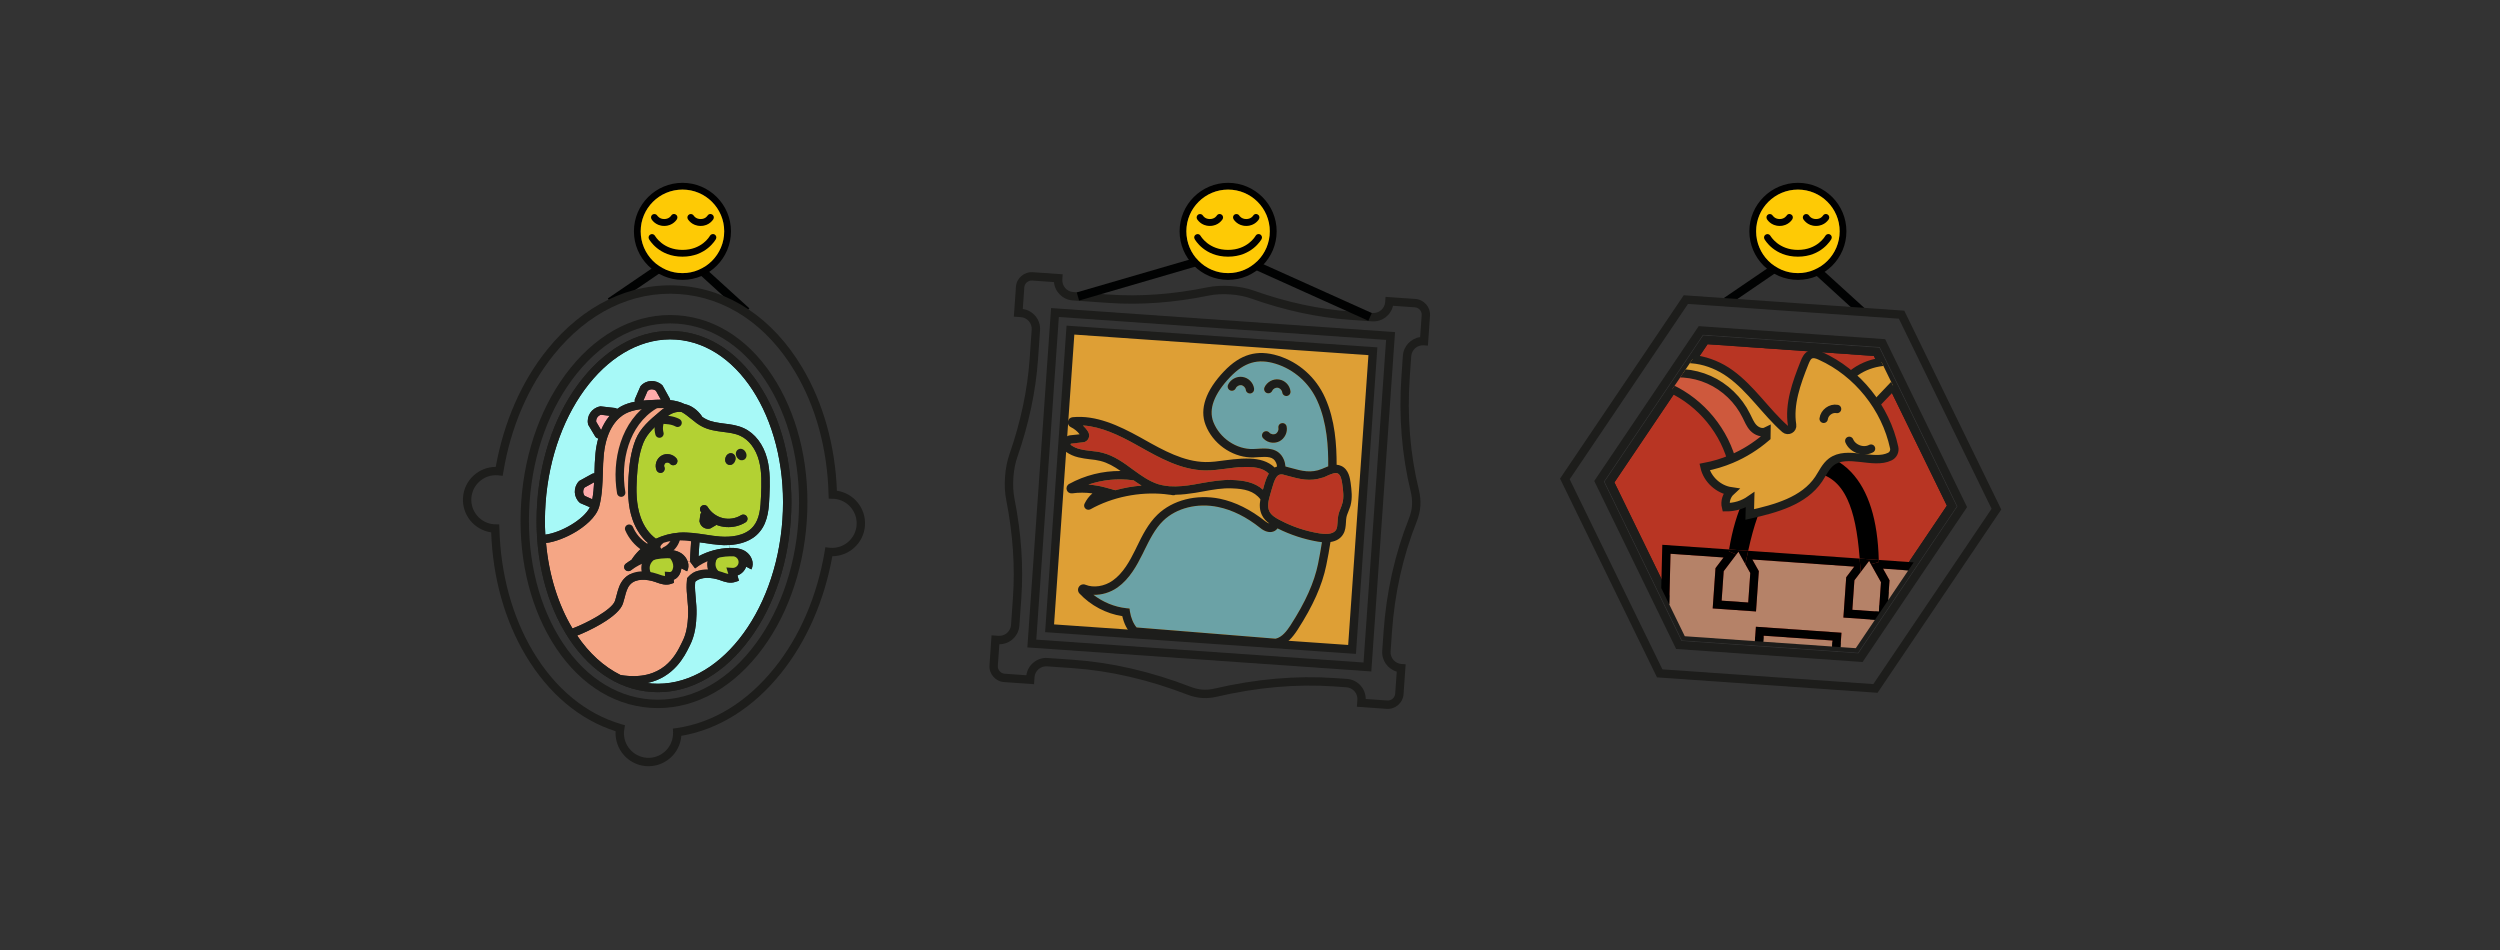 <svg xmlns="http://www.w3.org/2000/svg" viewBox="0 0 2326 884.1"><rect x="0" y="0" width="2326" height="884.1" fill="#333333" stroke="none"/><defs><clipPath id="ClipPath-1"><path class="st0" d="M1593 598.4l-79.8-138.2l79.8-138.1l159.5-0.1l79.8 138.2l-79.8 138.2h-159.5Z" fill="none"/></clipPath></defs><style>
@keyframes a0_t { 0% { transform: translate(635px,230.3px) rotate(4deg) translate(-635px,-230.3px); animation-timing-function: cubic-bezier(.4,0,.6,1); } 50% { transform: translate(635px,230.3px) rotate(-4deg) translate(-635px,-230.3px); animation-timing-function: cubic-bezier(.4,0,.6,1); } 100% { transform: translate(635px,230.3px) rotate(4deg) translate(-635px,-230.3px); } }
@keyframes a1_t { 0% { transform: translate(1143px,231.1px) rotate(4deg) translate(-1143px,-231.1px); animation-timing-function: cubic-bezier(.4,0,.6,1); } 50% { transform: translate(1143px,231.1px) rotate(-4deg) translate(-1143px,-231.1px); } 100% { transform: translate(1143px,231.1px) rotate(4deg) translate(-1143px,-231.1px); } }
@keyframes a2_t { 0% { transform: translate(1672.8px,230.3px) rotate(4deg) translate(-1672.8px,-230.3px); animation-timing-function: cubic-bezier(.4,0,.6,1); } 50% { transform: translate(1672.8px,230.3px) rotate(-4deg) translate(-1672.8px,-230.3px); animation-timing-function: cubic-bezier(.4,0,.6,1); } 100% { transform: translate(1672.8px,230.3px) rotate(4deg) translate(-1672.8px,-230.3px); } }
</style><g transform="translate(635,230.3) rotate(4) translate(-635,-230.3)" style="animation: 3.8s linear infinite both a0_t;"><path class="st18" d="M696.1 288.6l-61.1-48.4l-61.2 48.4l-4.8-6.2l66-52.1l66 52.1l-4.9 6.2Z" fill="#010202"/><path class="st10" d="M635 659.6c-36.9 0-71.1-19.9-96.3-56.1c-23.8-34.2-36.9-79.2-36.9-126.9c0-47.8 13.1-92.8 36.9-127c25.2-36.2 59.4-56.1 96.3-56.1c36.8 0 71 19.9 96.2 56.1c23.8 34.2 36.9 79.2 36.9 126.9c0 47.8-13.1 92.8-36.9 127c-25.2 36.2-59.4 56.1-96.2 56.1Zm0-358.3c-34.3 0-66.2 18.7-89.9 52.8c-22.9 32.9-35.5 76.3-35.5 122.4c0 46.1 12.6 89.6 35.5 122.5c23.7 34.1 55.6 52.8 89.9 52.8c34.2 0 66.1-18.7 89.8-52.8c22.9-32.9 35.5-76.4 35.5-122.4c0-46.2-12.6-89.7-35.5-122.5c-23.7-34.1-55.6-52.8-89.8-52.8Z" fill="#1d1d1b"/><path class="st10" d="M635 644.8c-31.9 0-61.8-17.7-84.1-49.8c-22.1-31.7-34.2-73.8-34.2-118.4c0-44.7 12.1-86.8 34.2-118.5c22.4-32.1 52.2-49.8 84.1-49.8c31.8 .1 61.7 17.7 84 49.8c22.1 31.7 34.2 73.8 34.2 118.4c0 44.7-12.1 86.8-34.2 118.5c-22.3 32.1-52.2 49.8-84 49.8Zm0-328.6c-60.9 0-110.5 71.9-110.5 160.4c0 88.4 49.6 160.4 110.5 160.4c60.9 0 110.4-72 110.4-160.4c0-88.5-49.5-160.4-110.4-160.4Z" fill="#1d1d1b"/><path class="st10" d="M635 714c-16.9 0-30.5-13.7-30.7-30.4c-34.3-8.4-64.7-30.6-88.3-64.4c-21.7-31.2-35.6-69.9-40.1-112.1c-15.9-1.2-28.4-14.4-28.4-30.6c0-16.1 12.5-29.3 28.4-30.5c4.6-42.2 18.4-80.9 40.1-112.1c30.6-43.9 72.8-68 119-68c46.1 0 88.4 24.1 118.9 68c21.7 31.2 35.6 69.9 40.2 112.1c15.8 1.2 28.3 14.4 28.3 30.6c0 16.1-12.5 29.3-28.3 30.5c-4.6 42.2-18.5 80.9-40.2 112.1c-23.5 33.8-54 56-88.3 64.4c-0.1 16.7-13.8 30.4-30.6 30.4Zm-152.1-214.8l.4 3.7c4 42.2 17.6 80.9 39.1 111.9c23.1 33.2 53.2 54.6 86.8 61.9l3.4 .7l-0.3 3.5c-0.1 .8-0.2 1.6-0.2 2.4c0 12.6 10.3 22.9 22.9 22.9c12.6 0 22.8-10.3 22.8-22.9c0-0.8 0-1.6-0.1-2.4l-0.4-3.5l3.4-0.7c33.7-7.3 63.7-28.7 86.8-61.9c21.6-31 35.1-69.7 39.2-111.9l.3-3.7l3.7 .2c.4 0 .7 0 1.1 0c12.6 0 22.8-10.2 22.8-22.8c0-12.6-10.2-22.9-22.8-22.9c-0.4 0-0.7 0-1.1 .1l-3.7 .1l-0.4-3.7c-4-42.2-17.5-80.9-39.1-111.9c-29-41.7-69-64.6-112.5-64.6c-43.6 0-83.6 22.9-112.6 64.6c-21.5 31-35.1 69.7-39.1 111.9l-0.4 3.7l-3.7-0.2c-0.4 0-0.7 0-1.1 0c-12.6 0-22.8 10.3-22.8 22.8c0 12.6 10.2 22.9 22.8 22.9c.4 0 .8 0 1.1-0.1l3.7-0.1Z" fill="#1d1d1b"/><g><path class="st17" d="M637.7 517.1c-3.7 1.3-13.8 6.3-16 9.5c-1.3 1.8 1.6 1.6 1.3 3.8c-0.3 2.2 3.2 4.6 4.8 6.2c1.8 2 4.6 2.5 7.2 2.3c7.6-0.4 14.5-6.4 16.1-13.9c1.6-8.1-7.2-10.1-13.4-7.9Z" fill="#b3d133"/><path class="st17" d="M695.7 510.4c-6.3 1.9-10.8 8.1-11.5 14.6c-0.4 4.9 1.3 5.2 5.4 7.8c4.2 2.6 10.6 6.4 12.5 1.9c.5-1.1 .7-2.3 1.2-3.4c1.1-2.9 3.9-4.8 6.2-7c9.4-9.1-5.3-16.6-13.8-13.9Z" fill="#b3d133"/><path class="st13" d="M697.7 503.4l.3 2.7c-9.9 1-19.6 4.4-28.1 9.7c0-1.9 0-4 0-6.1c0-2.5 0-4.9 0-6.9c1.4 .1 2.9 .2 4.5 .3c4.6 .4 9.3 .8 14.1 .8c2.6 .1 5.8 0 9.2-0.5Z" fill="#a7f9f7"/><path class="st13" d="M697.7 503.4c9.3-1.2 20.6-4.7 27.4-14.3c7.4-10.2 7-23.9 6.7-33.8c-0.3-11.4-0.7-23.1-4.5-34.4c-4.4-13.1-13.1-22.9-23.7-26.9c-6.1-2.3-12.4-2.7-18.6-3c-6-0.4-11.7-0.7-16.7-2.8c-1.5-0.6-2.9-1.3-4.3-2.2l.2-0.1c-4.8-6-10.8-9.6-17.2-10.5c-4.4-1.8-9-2.5-13.6-2.7c0-0.6-0.2-1.2-0.6-1.7l-7.4-11.4l-0.5-0.4c-6.1-4.8-14.9-3.9-19.5 2.1l-0.4 .5l-4.2 11.9c-0.4 .9-0.3 1.9 0 2.8c-4.2 1.1-8.4 2.7-12.3 5.1c-1.3 .9-2.6 1.8-3.7 2.7c-0.6-0.4-1.3-0.6-2.1-0.7l-13.6-0.6l-0.6 .2c-7.4 2.1-11.8 9.8-9.7 17.1l.2 .6l7.2 10.3c.7 1.1 1.8 1.7 3 1.7c-1 5.2-1.5 10-1.6 13.9c-0.2 6.1 0 12.2 .3 18.1c0 .2 0 .5 0 .7c-0.7 0-1.4 .2-2.1 .6l-11.4 7.4l-0.5 .5c-4.8 6.1-3.8 14.8 2.1 19.5l.5 .4l9.4 3.4c-5 11.9-25.2 25.4-39.6 28.3c-1.2-9.5-1.8-19.2-1.8-29.2c0-88.4 49.6-160.4 110.5-160.4c60.9 .1 110.4 72 110.4 160.4c0 88.5-49.5 160.4-110.4 160.4c-1.5 0-2.9 0-4.4-0.1c24.6-7.1 33-27.9 36.3-35.9c.3-0.8 .5-1.4 .8-1.9c4.3-10.1 4.5-21 4.1-29.4c-0.2-5-1-10-1.8-14.9c-0.7-4.5-1.4-8.7-1.5-12.4v-2.6c5.2-5.4 14.9-5.2 22.6-3.2l1 .3c3.9 1.1 8.8 2.4 13.4 .5l3.5-1.4l-1.7-4.8c3.6-1.6 6.4-4.8 7.5-8.7l5 2.1c2.7-6.2-1-13-6.2-16.1c-3.6-2.1-7.6-2.6-11.1-2.6c-0.2 0-0.3 0-0.4 0c-1.4 0-2.6 .1-3.7 .2c-0.1 0-0.3 0-0.4 .1l-0.3-2.7Z" fill="#a7f9f7"/><path class="st21" d="M629.4 511.3c1.3 .6 2.6 1.1 3.9 1.5c-3 .6-5.9 1.3-8.7 2.3c1.5-1.4 3.1-2.6 4.9-3.8Z" fill="#def98a"/><path class="st20" d="M661.5 535.9c5.6-7.3 10.4-8.1 22.4-5.8c.6-4.7-0.8-10.8 1.5-15c-9.4 2-10.6 5.9-17.9 12.2l-5.1-5.9c.2-0.2 .3-0.3 .5-0.4h-0.6l-1.9 .8c1 2.7 1.2 5.8-0.1 8.7l-5.5-2.3c-0.3 5.3-2.7 9.3-6.4 11l.4 2.9l-2.8 1.2c-4.7 1.9-9.5 .6-13.4-0.5l-1-0.3c-8.1-2.2-18.5-2.3-23.4 4.1c-2.5 3.1-3.3 7.5-4.1 12c-0.4 2-0.8 4.1-1.3 6.1c-1.6 5.8-7.9 12.6-18.9 20.2c-7.4 5.1-15.7 9.7-21.5 12.4c12.2 15.6 26.8 27.2 42.9 33.8c39.5 3.6 49.9-22.1 54.4-33.2c.3-0.7 .5-1.4 .8-2c2.9-6.8 4-14.8 3.5-26c-0.2-4.5-0.9-9.3-1.7-13.9c-0.8-4.8-1.5-9.3-1.6-13.5v-5.6l.8-1Z" fill="#f5a685"/><path class="st20" d="M660.4 521.8c-1.2-3.1-3.6-5.8-6.3-7.4c-2.6-1.5-5.3-2.2-7.9-2.4c-0.2-0.1-17.1 3.2-17.3 3.1c3.4-2.3 7.8-21.4 27.7-16.3c2.6-0.2 2.8 3.5 5.4 3.5c.1 2.2 .1 4.9 .1 7.4c0 4.5 0 8.8 .2 11.3l-2 .8Z" fill="#f5a685"/><path class="st17" d="M724 455.5c.4 11.5 .2 21.6-5.2 29.1c-7.2 10-21.5 11.5-29.7 11.5h-0.6c-4.4 0-9-0.4-13.5-0.8c-7.9-0.6-16.2-1.3-24.4-0.2c-7.7 1.1-14.9 3.6-21.4 7.2c-6.5-4.1-12.1-10.8-15.6-19.1c-5-11.6-5.9-24.8-6-36.2c-0.1-10.2 .2-22.1 3.8-33.1c3.1-9.4 10.4-16.3 18-23.7l1.8-1.6c4-3.9 8.8-5.9 13.6-5.6l.2 .1c3.1 1.4 5.9 3.4 9 5.5c3.5 2.5 7.1 5.1 11.3 6.8c6.3 2.6 12.9 3 19.3 3.4c5.8 .3 11.3 .6 16.2 2.5c8.5 3.2 15.4 11.2 19.1 22.1c3.4 10.2 3.8 21.3 4.1 32.1Zm-12.7 25.8c1.8-1.3 2.2-3.7 .9-5.5c-1.2-1.7-3.7-2.1-5.4-0.9c-4.8 3.5-11.1 4.9-16.9 3.9c-5.8-1-11.2-4.4-14.6-9.2c-1.2-1.8-3.6-2.2-5.4-1c-1.8 1.2-2.2 3.7-1 5.4c.3 .4 .5 .7 .8 1.1c-0.5 .6-0.8 1.3-0.9 2.1l-0.3 6l.2 .6c1 3.6 4.2 5.9 7.7 5.9c.7 0 1.4-0.1 2.1-0.3l.6-0.2l4.6-3.1c.3-0.2 .5-0.4 .7-0.6c1.4 .4 2.8 .8 4.2 1c1.7 .3 3.4 .4 5 .4c6.3 0 12.6-1.9 17.7-5.6Zm-13.6-56.6c.8-3-0.5-5.8-3.1-6.5c-2.6-0.7-5.2 1.1-6 4.1c-0.8 3.1 .5 5.9 3.2 6.6c.3 .1 .7 .1 1.1 .1c2.2 0 4.1-1.7 4.8-4.3Zm-54.8 7.3c1.6-1.5 1.7-4 .2-5.6c-3.5-3.8-9.9-4.6-14.2-1.5c-4.4 3-5.9 9.2-3.5 13.9c.8 1.3 2.1 2.1 3.5 2.1c.6 0 1.2-0.1 1.8-0.4c1.9-1 2.7-3.4 1.7-5.3c-0.7-1.2-0.2-3.1 .9-3.9c1.2-0.8 3.1-0.6 4.1 .4c1.4 1.6 3.9 1.7 5.5 .3Z" fill="#b3d133"/><path class="st6" d="M619.6 365l5.2 7.9c-2.9 .2-5.7 .6-8.3 .9c-2.6 .3-5.2 .6-7.9 1.1l3.3-9.2c1.9-2.1 5.2-2.4 7.7-0.7Z" fill="#ffabab"/><path class="st6" d="M570.1 390.8l8.2 .4c-3.2 4.3-5.4 9-7 13.8l-5.1-7.4c-0.5-2.8 1.1-5.7 3.9-6.8Z" fill="#ffabab"/><path class="st6" d="M568.2 453.9c.1 5.4 0 10.7-0.6 15.9l-7.2-2.6c-2-2-2.3-5.3-0.7-7.8l8.5-5.5Z" fill="#ffabab"/><path class="st20" d="M625.6 519.7c-9.3 2-10.4 7.4-17.6 13.6c-0.7 .6-1.6 .9-2.5 .9c-1.1 0-2.2-0.5-3-1.3c-1.4-1.7-1.2-4.1 .4-5.5c1.6-1.4 3.3-2.7 5-3.9c3.6-6.5 8.5-12.1 14.3-16.6c-6.6-5-12.1-12.1-15.8-20.6c-5.6-12.8-6.5-27-6.6-39.2c-0.1-10.9 .3-23.6 4.2-35.6c3.7-11.2 12-19.2 20-26.9l1.7-1.7c1-0.9 1.9-1.7 2.9-2.4c-3.8 .1-7.6 .6-11.2 1c-8.2 1-17.5 2.2-24.7 6.7c-6.1 3.9-16.4 14-17.3 38.9c-0.2 5.7 0 11.7 .3 17.4c.4 10.2 .8 20.7-1.1 31.1c-2 11.1-13.3 20.5-19.8 25.2c-8.9 6.3-19.1 11-27.3 12.6c4.8 29.9 15.5 56.7 30.1 77.6c12.4-5.6 35.4-19.8 37.6-28.3c.5-1.7 .8-3.6 1.2-5.5c1-5.3 2-10.7 5.6-15.4c5.6-7.2 10.2-6.6 22.2-4.3c0-0.3 1.1-17.1 1.4-17.8Z" fill="#f5a685"/><path class="st10" d="M712.2 475.8c1.3 1.8 .9 4.2-0.9 5.5c-5.1 3.7-11.4 5.6-17.7 5.6c-1.6 0-3.3-0.1-5-0.4c-1.4-0.2-2.8-0.6-4.2-1c-0.2 .2-0.4 .4-0.7 .6l-4.6 3.1l-0.6 .2c-0.7 .2-1.4 .3-2.1 .3c-3.5 0-6.7-2.3-7.7-5.9l-0.2-0.6l.4-6c0-0.8 .3-1.6 .8-2.2c-0.3-0.3-0.5-0.6-0.8-1c-1.2-1.7-0.8-4.2 1-5.4c1.8-1.2 4.2-0.8 5.4 1c3.4 4.8 8.8 8.2 14.6 9.2c5.8 1 12.1-0.4 16.9-3.9c1.7-1.2 4.2-0.8 5.4 .9Zm-35.8 5.9l.1-0.1l-0.1-0.1v.2Z" fill="#1d1d1b"/><path class="st10" d="M694.6 418.2c2.6 .7 3.9 3.5 3.1 6.5c-0.7 2.6-2.6 4.3-4.8 4.3c-0.4 0-0.8 0-1.2-0.1c-2.6-0.7-3.9-3.5-3.1-6.6c.8-3 3.4-4.8 6-4.1Z" fill="#1d1d1b"/><path class="st10" d="M662.9 521h-0.6c-0.1-2.5-0.2-6.8-0.2-11.3c0-2.5 0-5.2 0-7.4c-2.7 0-15-1.2-25.5 3.3c-9.6 8.5 9.4 6.2 9.6 6.3c2.6 .3 5.4 1 7.9 2.5c2.7 1.6 5.1 4.3 6.3 7.4c1 2.7 1.2 5.8-0.1 8.7l-5.5-2.3c-0.3 5.3-2.7 9.3-6.4 11l.4 2.9l-2.8 1.2c-4.6 1.9-9.5 .6-13.4-0.5l-1-0.3c-8.1-2.2-18.5-2.3-23.4 4.1c-2.4 3.1-3.3 7.5-4.1 12c-0.4 2-0.8 4.1-1.3 6.1c-1.5 5.8-7.9 12.6-18.9 20.2c-7.4 5.1-15.7 9.7-21.5 12.4c12.2 15.6 26.8 27.2 42.9 33.8c39.5 3.6 49.9-22.1 54.4-33.2c.3-0.7 .6-1.4 .8-2c2.9-6.8 4-14.8 3.5-26c-0.2-4.5-0.9-9.3-1.7-13.9c-0.8-4.8-1.5-9.3-1.6-13.5v-5.6l.8-1c6.2-8 18-10.6 31.6-6.9l1 .3c1.6 .4 3.1 .8 4.6 1l-2.2-5.9h5.6c2.9 0 5.4-2.4 5.4-5.4c0-2.8-2.2-5.1-4.9-5.4c-1.1 0-2.2 .1-3.5 .2c-11.6 1.1-22.8 5.9-31.6 13.5l-5.1-5.9c.2-0.2 .3-0.3 .5-0.4Zm56.1-162.8c22.1 31.6 34.2 73.7 34.2 118.4c0 44.6-12.1 86.7-34.2 118.4c-22.3 32.1-52.2 49.8-84 49.8c-31.9 0-61.8-17.7-84.1-49.8c-22.1-31.7-34.2-73.8-34.2-118.4c0-44.7 12.1-86.8 34.2-118.4c22.4-32.2 52.2-49.9 84.1-49.9c31.8 0 61.7 17.7 84 49.8Zm12.8 97.1c.3 9.9 .8 23.6-6.7 33.8c-6.8 9.6-18.1 13.1-27.4 14.3c-3.4 .5-6.6 .6-9.2 .5c-4.8 0-9.5-0.4-14.1-0.8c-1.5-0.1-3-0.2-4.5-0.3c0 2 0 4.4 0 6.9c0 2.1 0 4.2 .1 6.1c8.4-5.3 18.1-8.7 28-9.7c.1-0.1 .3-0.1 .4-0.1c1.1-0.1 2.3-0.2 3.7-0.2c.1 0 .2 0 .4 0c3.5 0 7.5 .5 11.1 2.7c5.2 3 8.9 9.8 6.2 16.1l-5-2.2c-1.1 3.9-3.9 7.1-7.5 8.7l1.7 4.8l-3.5 1.4c-4.7 1.9-9.5 .6-13.4-0.5l-1-0.3c-7.7-2-17.4-2.2-22.6 3.2v2.6c.1 3.7 .8 7.9 1.5 12.4c.8 4.9 1.6 9.9 1.8 14.9c.4 8.4 .2 19.3-4.1 29.4c-0.3 .5-0.5 1.2-0.8 1.9c-3.3 8.1-11.7 28.8-36.3 35.9c1.4 .1 2.9 .2 4.4 .2c60.9 0 110.4-72 110.4-160.4c0-88.5-49.5-160.4-110.4-160.4c-60.9 0-110.5 71.9-110.5 160.4c0 9.9 .6 19.6 1.8 29.1c14.4-2.9 34.6-16.4 39.6-28.3l-9.4-3.3l-0.5-0.4c-6-4.8-6.9-13.5-2.1-19.6l.4-0.5l11.5-7.4c.6-0.4 1.4-0.6 2.1-0.6c0-0.2 0-0.5 0-0.7c-0.3-5.9-0.5-12-0.3-18.1c.1-3.9 .5-8.7 1.6-13.9c-1.2 0-2.3-0.6-3-1.6l-7.2-10.4l-0.2-0.6c-2.1-7.3 2.2-15 9.7-17.1l.6-0.2l13.6 .6c.8 .1 1.5 .3 2.1 .8c1.1-1 2.4-1.9 3.7-2.8c3.9-2.4 8.1-4 12.3-5.1c-0.3-0.9-0.4-1.9 0-2.8l4.2-11.9l.4-0.5c4.6-5.9 13.4-6.9 19.5-2.1l.5 .4l7.4 11.4c.4 .5 .6 1.1 .6 1.7c4.6 .2 9.2 .9 13.6 2.7c6.4 .9 12.4 4.5 17.2 10.5l-0.2 .1c1.4 .9 2.8 1.6 4.3 2.2c5 2.1 10.7 2.4 16.7 2.8c6.2 .3 12.5 .7 18.6 3c10.6 4 19.3 13.8 23.7 26.9c3.8 11.3 4.2 23 4.5 34.4Zm-13 29.3c5.4-7.5 5.6-17.6 5.2-29.1c-0.3-10.8-0.7-21.9-4.1-32.1c-3.7-10.9-10.6-18.9-19.1-22.1c-4.9-1.9-10.4-2.2-16.2-2.5c-6.4-0.4-13-0.8-19.3-3.4c-4.2-1.7-7.9-4.3-11.4-6.8c-3-2.1-5.8-4.1-8.9-5.5l-0.2-0.1c-4.8-0.3-9.6 1.7-13.6 5.6l-1.8 1.6c-7.6 7.4-14.9 14.3-18 23.7c-3.6 11-3.9 22.9-3.8 33.1c.1 11.4 .9 24.6 6 36.2c3.5 8.3 9.1 15 15.6 19.1c6.5-3.6 13.7-6.1 21.4-7.2c8.2-1.1 16.5-0.4 24.4 .2c4.5 .4 9.1 .8 13.5 .8h.6c8.2 0 22.5-1.5 29.7-11.5Zm-74.7 47.7c2.8 0 3-4.4 3-5.3c0-2.6-1.7-5.8-3.4-7.4c-0.3 0-0.6 0-0.9 0c-1 0-2 0-3.2 .2c-11.5 1.1-22.8 5.9-31.6 13.5c-0.7 .6-1.6 .9-2.5 .9c-1.1 0-2.2-0.5-3-1.3c-1.4-1.7-1.2-4.1 .4-5.5c1.6-1.4 3.3-2.7 5-3.9c3.6-6.5 8.5-12.1 14.3-16.6c-6.6-5-12.1-12.1-15.8-20.6c-5.6-12.8-6.5-27-6.6-39.2c-0.1-10.9 .3-23.6 4.2-35.6c3.7-11.2 12-19.2 20-26.9l1.7-1.7c1-0.9 1.9-1.7 2.9-2.4c-3.8 .1-7.6 .6-11.2 1c-8.2 1-17.5 2.2-24.7 6.7c-6.1 3.9-16.4 14-17.3 38.9c-0.2 5.7 0 11.7 .3 17.4c.4 10.2 .8 20.7-1.1 31.1c-2 11.1-13.3 20.5-19.8 25.2c-8.9 6.3-19.1 11-27.3 12.6c4.8 29.9 15.5 56.7 30.1 77.6c12.4-5.6 35.4-19.8 37.7-28.3c.4-1.7 .8-3.6 1.1-5.5c1-5.3 2-10.7 5.6-15.4c6.2-8 18-10.5 31.6-6.8l1 .3c2 .5 3.9 1 5.5 1.1l-0.5-4.1h4.5Zm-19.3-159.4l-5.1-7.9c-2.6-1.7-5.9-1.4-7.8 .7l-3.3 9.2c2.7-0.5 5.3-0.8 7.9-1.1c2.6-0.3 5.4-0.7 8.3-0.9Zm-46.5 18.3l-8.2-0.4c-2.8 1.1-4.4 4-3.9 6.8l5.1 7.4c1.6-4.8 3.9-9.5 7-13.8Zm-10.7 78.6c.6-5.2 .7-10.5 .6-15.9l-8.5 5.5c-1.6 2.5-1.3 5.8 .7 7.8l7.2 2.6Z" fill="#1d1d1b"/><path class="st10" d="M643.1 426.4c1.5 1.6 1.4 4.1-0.2 5.6c-1.6 1.4-4.1 1.3-5.5-0.3c-1-1-2.9-1.2-4.1-0.4c-1.1 .8-1.6 2.7-0.9 3.9c1 1.9 .2 4.3-1.7 5.3c-0.6 .3-1.2 .4-1.8 .4c-1.4 0-2.8-0.8-3.5-2.1c-2.4-4.7-0.9-10.9 3.5-13.9c4.3-3.1 10.7-2.3 14.2 1.6v-0.1Z" fill="#1d1d1b"/></g><path class="st11" d="M703.5 423.9c-0.2 0-0.5 0-0.8 0c-1.4-0.3-2.8-1.3-3.7-2.6c-1.8-2.6-1.4-5.7 .8-7.2l.1-0.1c2.2-1.4 5.2-0.6 6.9 2c1.8 2.6 1.4 5.7-0.8 7.2c-0.7 .5-1.6 .7-2.5 .7Z" fill="#1d1e1b"/><path class="st4" d="M628.4 517.7c-3.4 1.8-5.9 5.2-6.7 8.9c-0.8 3.8 .2 7.9 2.5 10.9" stroke="#1d1d1b" stroke-width="7.8px" stroke-miterlimit="10" fill="none"/><path class="st4" d="M687 512.2c-3.4 2-4.4 4.4-4.7 8.4c-0.3 4 1.4 8.1 4.5 10.6" stroke="#1d1d1b" stroke-width="7.8px" stroke-miterlimit="10" fill="none"/><path class="st2" d="M618.6 378.5c-25.8 18.4-31.6 54.2-24.6 83.3" stroke="#1d1d1b" stroke-linecap="round" stroke-width="7.8px" stroke-miterlimit="10" fill="none"/><path class="st2" d="M603.7 494.7c3.4 6.6 8.8 12.2 15.4 15.9" stroke="#1d1d1b" stroke-linecap="round" stroke-width="7.8px" stroke-miterlimit="10" fill="none"/><path class="st2" d="M647.7 501.3c-1.1 4.9-4.5 9.4-8.9 11.7" stroke="#1d1d1b" stroke-linecap="round" stroke-width="7.8px" stroke-miterlimit="10" fill="none"/><path class="st2" d="M625.7 404.5c-1.5-4.3-1.4-9.1 .3-13.2c5 .1 10.3-0.5 15.8 2" stroke="#1d1d1b" stroke-linecap="round" stroke-width="7.8px" stroke-miterlimit="10" fill="none"/></g><g transform="translate(1143,231.1) rotate(4) translate(-1143,-231.1)" style="animation: 4.2s linear infinite both a1_t;"><rect x="1001.6" y="317.2" class="st14" width="282.1" height="278.1" fill="#de9f35"/><path class="st10" d="M1147.6 650.1c-4.4 0-9-0.7-13.6-2.1c-37-11.4-73.4-17.2-108.3-17.2h-24c-6 0-10.9 4.9-10.9 10.9v6.5h-27.9c-8.1 0-14.7-6.6-14.7-14.7v-27.9h6.5c6 0 10.9-4.9 10.9-10.9v-25.8c0-28.8-4.2-58.9-12.5-89.6c-1.8-6.5-2.7-13.9-2.7-21.5c0-7.6 .9-15.1 2.7-21.6c8.3-30.6 12.5-60.8 12.5-89.6v-27.3c0-6-4.9-10.9-10.9-10.9h-6.5v-27.9c0-8 6.6-14.6 14.7-14.6h27.9v4.8c0 6.1 4.9 11 10.9 11h33.4c29.1 0 59.6-4.4 90.5-13c6.6-1.9 14.2-2.8 22-2.8c7.8 0 15.3 .9 21.9 2.8c31 8.6 61.4 13 90.6 13h20.8c6.1 0 11-4.9 11-11v-4.8h27.8c8.1 0 14.7 6.6 14.7 14.6v27.9h-3.9c-6 0-10.9 4.9-10.9 10.9v19.6c0 36.3 5.3 71.3 15.8 104.1c1.6 5 2.4 10 2.4 14.8c0 4.8-0.8 9.7-2.4 14.7c-10.5 32.8-15.8 67.9-15.8 104.1v18.1c0 6 4.9 10.9 10.9 10.9h3.9v27.9c0 8.1-6.6 14.7-14.7 14.7h-27.8v-6.5c0-6-4.9-10.9-11-10.9h-11.4c-34.9 0-71.4 5.8-108.4 17.2c-4.5 1.4-9.1 2.1-13.5 2.1Zm-145.9-27.1h24c35.7 0 72.9 5.9 110.6 17.5c3.9 1.2 7.7 1.8 11.3 1.8c3.6 0 7.4-0.6 11.2-1.8c37.8-11.6 75-17.5 110.7-17.5h11.5c9.8 0 17.9 7.7 18.6 17.4h20.2c3.7 0 6.8-3.1 6.8-6.9v-20.5c-8.4-1.8-14.8-9.3-14.8-18.3v-18.1c0-37.1 5.5-72.9 16.2-106.5c1.3-4.2 2-8.3 2-12.3c0-4-0.7-8.2-2-12.4c-10.7-33.6-16.2-69.4-16.2-106.5v-19.6c0-8.9 6.4-16.5 14.8-18.3v-20.5c0-3.8-3.1-6.8-6.8-6.8h-20.4c-1.4 8.9-9.1 15.8-18.4 15.8h-20.9c-29.9 0-61-4.5-92.7-13.3c-5.9-1.7-12.8-2.5-19.8-2.5c-7.1 0-14 .8-19.9 2.5c-31.6 8.8-62.8 13.3-92.6 13.3h-33.4c-9.3 0-17.1-6.9-18.5-15.8h-20.3c-3.8 0-6.9 3.1-6.9 6.8v20.2c9.7 .7 17.4 8.8 17.4 18.6v27.3c0 29.5-4.3 60.4-12.8 91.7c-1.6 5.8-2.4 12.5-2.4 19.5c0 6.9 .8 13.6 2.4 19.5c8.5 31.3 12.8 62.1 12.8 91.6v25.8c0 9.9-7.7 18-17.4 18.7v20.1c0 3.8 3.1 6.9 6.9 6.9h20.2c.6-9.7 8.8-17.4 18.6-17.4Zm285.9-23.8h-289.9v-285.9h289.9v285.9Zm-282.1-7.8h274.3v-270.3h-274.3v270.3Z" fill="#1d1d1b"/><path class="st10" d="M1303 614.5h-320.8v-316.5h320.8v316.5Zm-313-7.8h305.2v-300.9h-305.2v300.9Z" fill="#1d1d1b"/><path class="st18" d="M1277.5 289.2l-134.9-49.8l-134.9 49.8l-2.7-7.4l137.6-50.7l137.6 50.7l-2.7 7.4Z" fill="#010202"/><g class="st12" style="isolation: isolate;"><g><path class="st15" d="M1069.9 452.5c2.5 1.5 5.1 3 7.8 4.4c-8.1 1.2-16.2 3.2-24 6l-9.9-2c-5.1-1-10.3-1.5-15.5-1.5c12.9-5.4 26.9-7.8 40.8-6.9c.3 0 .5 0 .8 0Z" fill="#b83523"/><path class="st15" d="M1018.6 427.1c-3.5-0.6-6.6-1.7-9.1-3.3c-0.1 0-0.4-0.2-0.3-0.8c.1-0.5 .5-0.5 .6-0.6l10.8-1.9c2.2-0.3 4-1.8 4.8-3.9c.8-2.1 .5-4.4-0.8-6.2c-1.5-2.1-3.3-3.9-5.2-5.6l.5 .1c16.6-0.1 33.7 6.7 49.9 14.3l3.8 1.8c19.7 9.3 40 18.8 62.1 17.7c6.7-0.4 13.2-1.7 19.5-3c4.8-1 9.7-2 14.5-2.6c10.6-1.1 19.1-0.8 25.3 4.4c-2.2 4.3-3.2 9.4-4 13.4c-0.2 .7-0.3 1.3-0.4 1.9c-8.4-6.5-18.8-7.3-28.8-7c-10 .3-19.6 2.7-28.9 5c-2.2 .6-4.4 1.2-6.7 1.7c-7 1.7-14.8 3.2-22.6 3.2c-1.3-0.1-2.6-0.2-4-0.2c-2.2-0.2-4.4-0.5-6.6-1c-8.6-2.1-16.3-6.9-24.5-12c-8.9-5.7-18.2-11.5-29.1-13.5c-3.7-0.7-7.5-0.9-11.2-1c-3.3-0.2-6.5-0.3-9.6-0.9Z" fill="#b83523"/><path class="st15" d="M1263.9 442.5c1.2 5.7 2.5 12.2 1.3 17.9c-0.3 1.5-0.7 2.9-1.2 4.5c-0.8 2.3-1.5 4.6-1.8 7.2c-0.3 2-0.2 4-0.2 5.8c0 3 .1 5.5-0.9 7.5c-2.5 4.8-10.6 4.7-15.2 4.3c-12.9-1.2-25.4-4.4-37.2-9.6c-4.3-1.8-8.6-4-10.7-7.6c-2.5-4.3-1.5-10.4-0.3-15.7c.3-1.4 .6-2.8 .9-4.3c2.2-10.7 3.9-15.1 8.5-15.1c.6 0 1.2 0 1.8 .2c1.5 .3 3 .6 4.5 .9c10.1 2 20.4 4.1 31.9-0.8l.1 .1l2.4-1.2c.6-0.3 1.2-0.7 1.8-1c3.5-1.8 6.9-3.6 9.4-2.6c2.8 1 4.1 5.4 4.9 9.5Z" fill="#b83523"/><path class="st16" d="M1248.8 497.7c-0.6 6.7-1.3 13.6-2.2 20.3c-2.4 17.7-9.2 36.4-21.6 58.9c-3 5.4-7.1 11.7-13 13.4l-129.7-1.4c-3.2-3.2-5.9-8.6-7.2-14.2l-0.6-2.9l-3-0.1c-11-0.4-22.1-4.1-31.4-10.3c7.6-0.3 15.5-3.2 21.9-8.4c10.6-8.7 16.5-21.6 21.2-33l1.2-3c4.2-10.2 8.5-20.9 15.7-28.9c11.4-12.7 30.6-19 50.1-16.3c13.3 1.8 26.9 7.4 40.4 16.7c4.3 3.1 8.9 4 12.3 2.5c1.1-0.4 2.6-1.4 3.8-3.2c12.3 5.1 25.2 8.4 38.5 9.7c1.2 .1 2.4 .1 3.6 .2Z" fill="#6ba2a6"/><path class="st16" d="M1140.2 393.2c-5.4-11.6-1.2-26 12.6-42.7c12.2-14.7 24.5-19.3 41.4-15.4c17.5 4.1 32.6 15.7 41.2 31.9c10.5 19.6 13.2 42.2 14.3 59.9c-1.3 .6-2.6 1.2-3.7 1.8c-0.2 .1-0.3 .2-0.4 .2l-1.3 .7c-10.1 5.1-19 3.3-29.3 1.2c-1.5-0.3-3.1-0.6-4.7-0.9c-0.1 0-0.2 0-0.3-0.1c0 0 0-0.1 0-0.1c-0.4-2.3-1-4.4-2-6.3c-5.6-10.8-16.7-9.3-24.8-8.2c-1.4 .2-2.8 .4-4.1 .5c-15.7 1.6-32-7.9-38.9-22.5Zm24.2-43.7c-5.6-0.5-11.1 3.1-13 8.3c-0.7 2.1 .4 4.3 2.4 5c2 .8 4.2-0.3 5-2.3c.7-2 2.9-3.4 5-3.3c2 .2 4 2 4.4 4c.3 1.9 2 3.2 3.8 3.2c.3 0 .5-0.1 .7-0.1c2.2-0.4 3.6-2.5 3.1-4.6c-1-5.5-5.8-9.8-11.4-10.2Zm42.3 14.8c2.2-0.4 3.5-2.5 3.1-4.6c-1-5.5-5.8-9.8-11.5-10.2c-5.5-0.5-11 3.1-12.9 8.3c-0.7 2.1 .4 4.3 2.4 5c2 .8 4.2-0.3 5-2.3c.7-2 2.9-3.4 5-3.3c2 .2 4 2 4.4 4c.3 1.9 2 3.2 3.8 3.2c.2 0 .5-0.1 .7-0.1Zm-4 42.6c4.8-2.9 7.3-8.9 5.8-14.3c-0.6-2.1-2.7-3.3-4.8-2.8c-2.1 .6-3.3 2.8-2.7 4.8c.5 2-0.5 4.5-2.3 5.6c-1.8 1-4.4 .7-5.9-0.8c-1.5-1.5-4-1.4-5.5 .1c-1.5 1.6-1.5 4 .1 5.5c2.4 2.4 5.7 3.6 8.9 3.6c2.2 0 4.4-0.6 6.4-1.7Z" fill="#6ba2a6"/><path class="st10" d="M1271.6 440.9c1.3 6.5 2.8 13.8 1.3 21.2c-0.4 1.8-1 3.5-1.5 5.2c-0.6 2-1.3 3.9-1.5 5.8c-0.2 1.4-0.1 3-0.1 4.7c0 3.5 .1 7.4-1.8 11.1c-2.1 4.2-5.9 6.9-11.3 8.1c-0.6 7.3-1.4 14.7-2.4 22c-2.5 18.7-9.6 38.3-22.5 61.7c-3.8 6.8-9.3 15-18.3 17.3l-0.5 .1h-0.5l-133.2-1.5l-1.1-0.9c-4.3-3.6-7.9-9.6-9.9-16.4c-15.1-1.2-30-7.8-41.2-18.2c-1.8-1.7-2.1-4.3-0.9-6.3c1.2-2.1 3.7-3 6-2.2c7.6 2.5 17.6 .3 24.9-5.7c9.2-7.5 14.6-19.3 18.9-29.8l1.2-3c4.4-10.9 9-22.2 17.1-31.2c13.1-14.6 34.9-21.8 56.9-18.9c14.6 2 29.3 8.1 43.8 18.1c1.6 1.1 2.9 1.6 3.8 1.7c-3-1.8-5.7-4.2-7.5-7.4c-2.6-4.5-3-9.6-2.4-14.5c-6.5-7.4-15.5-8.7-26.9-8.3c-9.1 .2-17.8 2.4-27.1 4.8c-2.3 .6-4.6 1.1-6.8 1.7c-5.8 1.3-12 2.6-18.3 3.1c-0.8 .5-1.6 .7-2.5 .6c-1.3-0.2-2.7-0.3-4.1-0.3c-1.2-0.1-2.3-0.1-3.5-0.2c-23.5-0.7-48.4 6.1-67.9 18.9c-0.7 .4-1.4 .6-2.2 .6c-0.9 0-1.8-0.3-2.6-1c-1.3-1.1-1.7-2.9-1-4.5c1.5-3.7 3.7-7.2 6.6-10c-6.3-0.4-12.7 0-18.8 1.3c-2.3 .4-4.4-0.7-5.2-2.8c-0.9-2.1-0.2-4.4 1.7-5.7c14.1-9.1 30.4-14.4 47-15.4c-6.2-3.7-12.5-6.8-19.3-8c-3.2-0.6-6.6-0.8-10.2-0.9c-3.4-0.2-7-0.4-10.5-1c-4.5-0.7-8.6-2.3-12-4.4c-3-1.9-4.4-5.4-3.8-8.9c.8-3.5 3.4-6.1 6.9-6.7l8.5-1.5c-2.4-2.7-5.4-4.8-8.7-6.1c-2-0.8-3.2-2.8-3-5c.2-2.2 1.8-3.9 4-4.3c21.6-3.7 43.4 4.7 63.9 14.2l3.8 1.8c18.8 8.9 38.3 18 58.4 17c6.1-0.3 12-1.6 18.3-2.9c5-1 10.1-2 15.3-2.6c2.6-0.3 5.3-0.5 7.9-0.6c8.4-0.2 16.5 1.1 23.3 6.7c.6-0.4 1.3-0.8 2.1-1.1c-0.2-1.3-0.6-2.4-1.1-3.4c-3-5.7-8.3-5.2-16.8-4.1c-1.5 .2-3 .5-4.4 .6c-1 .1-2.1 .2-3.1 .2c-17.9 .4-35.8-10.6-43.6-27.2c-6.8-14.4-2.1-32 13.6-51c14.1-17 29.3-22.6 49.1-18c19.8 4.6 36.7 17.7 46.4 35.9c10.9 20.2 13.8 43.3 15.1 61.5c1.4 0 2.9 .2 4.4 .8c7.2 2.7 8.9 11.1 9.8 15.2Zm-6.4 19.6c1.3-5.8-0.1-12.3-1.3-18c-0.8-4.1-2.1-8.5-4.9-9.6c-2.5-0.9-5.9 .9-9.4 2.7c-0.6 .3-1.2 .7-1.8 1l-2.4 1.2l-0.1-0.1c-11.5 4.9-21.8 2.8-31.9 .8c-1.5-0.3-3-0.6-4.5-0.9c-0.6-0.2-1.2-0.2-1.8-0.2c-4.6 0-6.3 4.4-8.5 15.1c-0.3 1.5-0.6 2.9-0.9 4.3c-1.2 5.3-2.2 11.4 .3 15.7c2.1 3.6 6.4 5.8 10.7 7.6c11.8 5.2 24.3 8.4 37.2 9.6c4.6 .4 12.7 .5 15.2-4.3c1-2 .9-4.5 .9-7.5c0-1.9-0.1-3.8 .2-5.8c.3-2.6 1-4.9 1.8-7.2c.5-1.6 .9-3 1.2-4.5Zm-18.6 57.5c.9-6.7 1.6-13.6 2.2-20.3c-1.2-0.1-2.4-0.1-3.6-0.2c-13.3-1.3-26.2-4.6-38.5-9.7c-1.2 1.8-2.7 2.8-3.8 3.2c-3.4 1.5-8 .6-12.3-2.5c-13.5-9.3-27.1-14.9-40.4-16.7c-19.5-2.7-38.7 3.6-50.1 16.3c-7.2 8-11.5 18.7-15.7 28.9l-1.2 3c-4.7 11.4-10.6 24.3-21.2 33c-6.4 5.2-14.3 8.1-21.9 8.4c9.3 6.2 20.4 9.9 31.4 10.3l3 .1l.6 2.9c1.3 5.6 4 11 7.2 14.2l129.7 1.4c5.9-1.7 10-8 13-13.4c12.4-22.5 19.2-41.2 21.6-58.9Zm-0.6-89.3c1.1-0.6 2.4-1.2 3.7-1.8c-1.1-17.7-3.8-40.3-14.3-59.9c-8.6-16.2-23.7-27.8-41.2-31.9c-16.9-3.9-29.2 .7-41.4 15.4c-13.8 16.7-18 31.1-12.6 42.7c6.9 14.6 23.2 24.1 38.9 22.5c1.3-0.1 2.7-0.3 4.1-0.5c8.1-1.1 19.2-2.6 24.8 8.2c1 1.9 1.6 4 2 6.3c0 0 0 .1 0 .1c.1 .1 .2 .1 .3 .1c1.6 .3 3.2 .6 4.7 .9c10.3 2.1 19.2 3.9 29.3-1.2l1.3-0.7c.1 0 .2-0.1 .4-0.2Zm-55 22.2c.8-3.9 1.8-9.1 4-13.4c-6.2-5.2-14.7-5.5-25.3-4.3c-4.8 .5-9.7 1.5-14.5 2.5c-6.3 1.3-12.8 2.6-19.5 3c-22.1 1.1-42.4-8.4-62.1-17.7l-3.8-1.8c-16.2-7.6-33.3-14.3-49.9-14.3h-0.5c1.9 1.6 3.7 3.4 5.2 5.5c1.3 1.8 1.6 4.2 .8 6.2c-0.8 2.1-2.6 3.6-4.8 3.9l-10.8 2c-0.1 0-0.5 0-0.6 .5c-0.1 .6 .2 .8 .3 .8c2.5 1.6 5.6 2.8 9.1 3.3c3.1 .6 6.3 .7 9.6 .9c3.7 .1 7.5 .3 11.2 1c10.9 2 20.2 7.8 29.1 13.5c8.2 5.1 15.9 9.9 24.5 12c2.2 .5 4.4 .8 6.6 1c1.4 0 2.7 .1 4 .2c7.8 0 15.6-1.5 22.6-3.2c2.3-0.5 4.5-1.1 6.7-1.7c9.3-2.3 19-4.7 28.9-5c10-0.3 20.4 .5 28.8 7c.1-0.6 .2-1.2 .4-1.8Zm-113.3 6c-2.7-1.4-5.2-2.9-7.8-4.4c-0.3 0-0.5 0-0.8 0c-13.9-0.9-27.9 1.5-40.8 6.9c5.2 0 10.4 .5 15.5 1.5l9.9 2c7.8-2.8 15.9-4.8 24-6Z" fill="#1d1d1b"/><path class="st10" d="M1209.8 359.7c.4 2.1-0.9 4.2-3.1 4.6c-0.2 0-0.5 .1-0.7 .1c-1.8 0-3.5-1.3-3.8-3.2c-0.4-2-2.4-3.8-4.5-4c-2-0.1-4.2 1.3-4.9 3.3c-0.8 2-3 3-5 2.3c-2-0.7-3.1-2.9-2.4-5c1.9-5.2 7.4-8.8 13-8.3c5.6 .4 10.4 4.7 11.4 10.2Z" fill="#1d1d1b"/><path class="st10" d="M1208.5 392.6c1.5 5.4-1 11.4-5.8 14.3c-2 1.1-4.2 1.7-6.4 1.7c-3.2 0-6.5-1.2-8.9-3.6c-1.5-1.4-1.6-3.9-0.1-5.5c1.5-1.5 4-1.6 5.5-0.1c1.5 1.5 4.2 1.8 5.9 .8c1.8-1.1 2.8-3.6 2.3-5.6c-0.6-2 .6-4.2 2.7-4.7c2.1-0.6 4.2 .6 4.8 2.7Z" fill="#1d1d1b"/><path class="st10" d="M1175.8 359.7c.5 2.1-0.9 4.2-3 4.6c-0.3 0-0.5 .1-0.8 .1c-1.8 0-3.5-1.3-3.8-3.2c-0.4-2-2.4-3.8-4.4-4c-2.1-0.1-4.3 1.3-5 3.3c-0.8 2-3 3-5 2.3c-2-0.7-3.1-2.9-2.4-5c1.9-5.2 7.4-8.8 13-8.3c5.6 .4 10.4 4.7 11.5 10.2Z" fill="#1d1d1b"/></g></g></g><g transform="translate(1672.8,230.3) rotate(4) translate(-1672.8,-230.3)" style="animation: 3.6s linear infinite both a2_t;"><g><path class="st15" d="M1593 598.4l-79.8-138.2l79.8-138.1l159.5-0.1l79.8 138.2l-79.8 138.2h-159.5Z" fill="#b83523"/><path class="st10" d="M1754.8 602.3h-164.1l-82-142.1l1.1-1.9l80.9-140.1h164.1l82 142l-1.1 2l-80.9 140.1Zm-159.6-7.8h155.1l77.5-134.3l-77.5-134.2l-155.1-0.1l-77.5 134.3l77.5 134.3Z" fill="#1d1d1b"/></g><path class="st18" d="M1733.9 288.6l-61.1-48.4l-61.2 48.4l-4.8-6.2l66-52.1l66 52.1l-4.9 6.2Z" fill="#010202"/><path class="st10" d="M1775.6 638.4h-205.7l-102.9-178.2l1.1-1.9l101.8-176.3h205.7l102.9 178.2l-1.1 2l-101.8 176.2Zm-201.2-7.8h196.7l98.4-170.4l-98.4-170.4h-196.7l-98.4 170.4l98.4 170.4Z" fill="#1d1d1b"/><path class="st10" d="M1759.7 610.8h-173.9l-86.9-150.6l1.1-1.9l85.8-148.6h173.9l86.9 150.5l-1.1 2l-85.8 148.6Zm-169.4-7.8h164.9l82.4-142.8l-82.4-142.8l-164.9 .1l-82.4 142.7l82.4 142.8Z" fill="#1d1d1b"/><path class="st10" d="M1754.8 602.3h-164.1l-82-142.1l1.1-1.9l80.9-140.1h164.1l82 142l-1.1 2l-80.9 140.1Zm-159.6-7.8h155.1l77.5-134.3l-77.5-134.2l-155.1-0.1l-77.5 134.3l77.5 134.3Z" fill="#1d1d1b"/><g class="st19" clip-path="url(#ClipPath-1)"><g><path class="st7" d="M1732 343.9c13-11.8 32.1-16.6 49.1-12.3c1.2 .2 2.4 .6 2.9 1.6c.6 1.4-0.4 3-1.4 4.2c-9.3 11.2-18.5 22.4-27.8 33.6" stroke="#1d1e1b" stroke-width="7.8px" fill="#de9f35" stroke-miterlimit="10"/><g><path class="st9" d="M1752.1 527.4l7.1-10.9l1.9 3l10.5 16v27.5h-24.8v-27.5l5.3-8.1Z" fill="#b58268"/><path class="st9" d="M1649.7 535.5v27.5h-24.8v-27.5l12.4-19l7.2 11.1l5.2 7.9Z" fill="#b58268"/><rect x="1666.2" y="592.8" class="st9" width="64.2" height="84.2" fill="#b58268"/><path class="st9" d="M1822.2 522.8l-7.8 171.5l-9 29.7h-214.2l-9-29.7l-7.8-171.5h49.5l-6.8 10.4v37.6h40.4v-37.6l-6.8-10.4h95.1l-6.8 10.4v37.6h40.4v-37.6l-6.8-10.4h49.6Zm-84 162v-99.8h-79.8v99.8h79.8Z" fill="#b58268"/><path d="M1750.3 515h17.8c0 .7 .1 1.3 .1 2l-7.1 2.5l-1.9-3l-7.1 10.9l-1.5-10.2c-0.1-0.8-0.2-1.5-0.3-2.2Z"/><path d="M1738.2 585v99.8h-79.8v-99.8h79.8Zm-7.8 92v-84.2h-64.2v84.2h64.2Z"/><path d="M1701 437.8c-0.8 0-1.7 0-2.6 0h-0.2c-1 0-1.8 0-2.7 0c-15.1 1-25.9 8.3-34 23.1c-6.8 12.2-11.5 29-15.2 54.1h-17.8c3.5-37 14.1-63.8 31.3-79.7c10-9.2 22.2-14.5 35.3-15.3h.2c.9 0 1.9 .1 3 .1c1.1 0 2.1-0.1 3-0.1h.2c13.1 .8 25.3 6.1 35.3 15.3c17.3 15.9 27.8 42.7 31.3 79.7h-17.8c-3.7-25.1-8.5-41.9-15.2-54.1c-8.1-14.8-19-22.1-34-23.1Z"/><path d="M1644.5 527.6Z"/><path d="M1635.5 519.2l1.8-2.7l-12.4 19v27.5h24.8v-27.5l-5.2-7.9l1.5-10.3c.1-0.8 .2-1.5 .3-2.3h104c.1 .7 .2 1.4 .3 2.2l1.5 10.2l-5.3 8.1v27.5h24.8v-27.5l-10.5-16l7.1-2.5c0-0.7-0.1-1.3-0.1-2h62.3l-8.2 180.6l-11 36.2h-225.8l-11-36.2v-0.5l-8.2-180.1h62.4c-0.1 .6-0.2 1.1-0.2 1.7l7.1 2.5Zm178.9 175.1l7.8-171.5h-49.6l6.8 10.4v37.6h-40.4v-37.6l6.8-10.4h-95.1l6.8 10.4v37.6h-40.4v-37.6l6.8-10.4h-49.5l7.8 171.5l9 29.7h214.2l9-29.7Z"/><path d="M1628.5 515h17.8c-0.1 .8-0.2 1.5-0.3 2.3l-1.5 10.3l-7.2-11.1l-1.8 2.7l-7.1-2.5c0-0.5 .1-1.1 .1-1.7Z"/></g><g><g><path class="st14" d="M1624.7 430.9c11.5-5.8 22-13.4 31.1-22.5l-0.3-5.5c-3.9 2.3-9 .7-12.3-2.3c-3.3-3-5.2-7.2-7.5-11c-8.2-14.1-21.5-25.2-36.8-30.8c-15.3-5.6-32.6-5.7-48-0.2l-1.7 .3c-1.1-4.6 1.8-7.6 4.9-9.8c18.3-13.2 44.7-9.3 63.9 2.6c20.6 12.7 35.5 33.1 54.6 47.8c3 2.2 7.2-0.5 6.3-4.1c-4.4-18.9 1.3-39.2 7.5-58.6c1-3.1 2.2-6.5 5.1-8c2.9-1.4 6.4-0.4 9.4 .7c35.4 13.1 63.7 43.9 74.2 80.2c1 3.3-0.4 7-3.5 8.7c-14.8 8.6-40-3.5-53.9 8.7c-5 4.4-7.3 11-10.6 16.8c-12.3 21.4-38.1 30.2-61.7 37.3l-0.6-13.5c-6.2 4.9-14 7.9-21.9 8.4c-1.7-5.2-0.2-11.3 3.5-15.2c-11.7-0.8-22.6-9.5-26-20.8c8.4-2.2 16.6-5.3 24.3-9.2Z" fill="#de9f35"/><path class="st5" d="M1655.5 402.9l.3 5.5c-9.1 9.1-19.6 16.7-31.1 22.5c-11.2-29.8-36.5-54.1-67-63.6c-3.6-1.1-6.6-3.7-8-7.1c-0.2-0.5-0.4-0.9-0.5-1.3l1.7-0.3c15.4-5.5 32.7-5.4 48 .2c15.3 5.6 28.6 16.7 36.8 30.8c2.3 3.8 4.2 8 7.5 11c3.3 3 8.4 4.6 12.3 2.3Z" fill="#ce593d"/></g><path class="st3" d="M1550.9 358.6c15.4-5.5 32.7-5.4 48 .2c15.3 5.6 28.6 16.7 36.8 30.8c2.3 3.8 4.2 8 7.5 11c3.3 3 8.4 4.6 12.3 2.3l.3 5.5c-9.1 9-19.6 16.7-31.1 22.5c-7.7 3.9-15.9 7-24.3 9.2c3.4 11.3 14.3 19.9 26 20.8c-3.7 3.9-5.2 9.9-3.5 15.1c7.9-0.5 15.7-3.4 21.9-8.4l.6 13.6c23.6-7.1 49.4-15.9 61.7-37.3c3.3-5.8 5.6-12.4 10.6-16.8c13.9-12.2 39.1-0.1 53.9-8.7c3.1-1.7 4.5-5.4 3.5-8.7c-10.5-36.3-38.8-67.1-74.2-80.2c-3-1.2-6.5-2.1-9.4-0.7c-2.9 1.5-4.1 4.9-5.1 8c-6.2 19.4-11.9 39.6-7.5 58.6c.9 3.6-3.3 6.3-6.3 4.1c-19.1-14.7-34-35.1-54.6-47.8c-19.2-11.9-45.6-15.9-63.9-2.6c-3.1 2.2-6 5.2-4.9 9.7c.1 .5 .3 .9 .5 1.3c1.4 3.5 4.4 6.1 8 7.2c30.5 9.5 55.8 33.7 67 63.6c.3 .8 .7 1.7 1 2.5" stroke="#1d1e1b" stroke-width="7.8px" stroke-miterlimit="10" fill="none"/></g><path class="st1" d="M1719.6 377.6c-5.8-0.7-11.5 4.2-11.8 10" stroke="#1d1e1b" stroke-linecap="round" stroke-width="7.8px" stroke-miterlimit="10" fill="none"/><path class="st1" d="M1733 406.4c3.6 7.2 13.9 10.1 20.7 5.8" stroke="#1d1e1b" stroke-linecap="round" stroke-width="7.8px" stroke-miterlimit="10" fill="none"/></g></g></g><g><path class="st18" d="M1140 243.6c4.6 0 8.4-3.8 8.4-8.4c0-4.6-3.8-8.3-8.4-8.3c-4.5 0-8.3 3.7-8.3 8.3c0 4.6 3.8 8.4 8.3 8.4Z" fill="#010202"/><path d="M1142.6 170.1c24.9 0 45.2 20.2 45.2 45.1c0 25-20.3 45.2-45.2 45.2c-24.9 0-45.1-20.3-45.1-45.2c0-24.9 20.2-45.1 45.1-45.1Zm38.8 45.1c0-21.4-17.4-38.8-38.8-38.8c-21.4 0-38.8 17.4-38.8 38.8c0 21.5 17.4 38.9 38.8 38.9c21.4 0 38.8-17.5 38.8-38.9Z"/><path class="st8" d="M1142.6 254.1c21.5 0 38.8-17.4 38.8-38.9c0-21.4-17.3-38.8-38.8-38.8c-21.4 0-38.8 17.4-38.8 38.8c0 21.5 17.4 38.9 38.8 38.9Z" fill="#feca05"/><path d="M1142.6 238.8c22 0 30.8-15.7 31.2-16.4c.8-1.5 .2-3.4-1.3-4.3c-1.5-0.8-3.5-0.2-4.3 1.3c-0.3 .6-7.6 13.1-25.6 13.1c-18 0-25.3-12.6-25.6-13.1c-0.8-1.5-2.7-2.1-4.3-1.2c-1.5 .8-2.1 2.7-1.2 4.2c.4 .7 9.2 16.4 31.1 16.4Z"/><path d="M1125.6 210.2c8.4 0 11.8-6.2 12-6.4c.8-1.6 .2-3.5-1.3-4.3c-1.5-0.9-3.4-0.3-4.3 1.2c-0.1 .2-1.9 3.1-6.4 3.1c-4.4 0-6.3-3-6.3-3.1c-0.9-1.5-2.8-2-4.3-1.2c-1.5 .9-2.1 2.7-1.3 4.3c.2 .2 3.6 6.4 11.9 6.4Z"/><path d="M1159.5 210.2c8.3 0 11.8-6.2 11.9-6.4c.8-1.6 .3-3.5-1.3-4.3c-1.5-0.9-3.4-0.3-4.2 1.2c-0.1 .2-2 3.1-6.4 3.1c-4.4 0-6.3-3-6.4-3.1c-0.8-1.5-2.8-2-4.3-1.2c-1.5 .9-2 2.7-1.2 4.3c.1 .2 3.6 6.4 11.9 6.4Z"/></g><g><path class="st18" d="M632.4 243.6c4.6 0 8.3-3.8 8.3-8.4c0-4.6-3.7-8.3-8.3-8.3c-4.6 0-8.3 3.7-8.3 8.3c0 4.6 3.7 8.4 8.3 8.4Z" fill="#010202"/><path d="M635 170.1c24.9 0 45.1 20.2 45.1 45.1c0 25-20.2 45.2-45.1 45.2c-24.9 0-45.2-20.3-45.2-45.2c0-24.9 20.3-45.1 45.2-45.1Zm38.8 45.1c0-21.4-17.4-38.8-38.8-38.8c-21.4 0-38.9 17.4-38.9 38.8c0 21.5 17.5 38.9 38.9 38.9c21.4 0 38.8-17.5 38.8-38.9Z"/><path class="st8" d="M635 254.1c21.4 0 38.8-17.4 38.8-38.9c0-21.4-17.4-38.8-38.8-38.8c-21.5 0-38.9 17.4-38.9 38.8c0 21.5 17.4 38.9 38.9 38.9Z" fill="#feca05"/><path d="M635 238.8c21.9 0 30.7-15.7 31.1-16.4c.8-1.5 .3-3.4-1.3-4.3c-1.5-0.8-3.4-0.2-4.3 1.3c-0.3 .6-7.5 13.1-25.5 13.1c-18.1 0-25.3-12.6-25.6-13.1c-0.9-1.5-2.8-2.1-4.3-1.2c-1.5 .8-2.1 2.7-1.3 4.2c.4 .7 9.2 16.4 31.2 16.4Z"/><path d="M618 210.2c8.3 0 11.8-6.2 11.9-6.4c.8-1.6 .3-3.5-1.3-4.3c-1.5-0.9-3.4-0.3-4.2 1.2c-0.1 .2-2 3.1-6.4 3.1c-4.4 0-6.3-3-6.4-3.1c-0.9-1.5-2.8-2-4.3-1.2c-1.5 .9-2 2.7-1.2 4.3c.1 .2 3.6 6.4 11.9 6.4Z"/><path d="M651.9 210.2c8.3 0 11.7-6.2 11.9-6.4c.8-1.6 .2-3.5-1.3-4.3c-1.5-0.9-3.4-0.3-4.3 1.2c-0.1 .2-1.9 3.1-6.3 3.1c-4.5 0-6.4-3-6.4-3.1c-0.9-1.5-2.8-2-4.3-1.2c-1.5 .9-2.1 2.7-1.3 4.3c.2 .2 3.6 6.4 12 6.4Z"/></g><g><path class="st18" d="M1670.2 243.6c4.6 0 8.3-3.8 8.3-8.4c0-4.6-3.7-8.3-8.3-8.3c-4.6 0-8.3 3.7-8.3 8.3c0 4.6 3.7 8.4 8.3 8.4Z" fill="#010202"/><path d="M1672.8 170.1c24.9 0 45.1 20.2 45.1 45.1c0 25-20.2 45.2-45.1 45.2c-24.9 0-45.2-20.3-45.2-45.2c0-24.9 20.3-45.1 45.2-45.1Zm38.8 45.1c0-21.4-17.4-38.8-38.8-38.8c-21.4 0-38.9 17.4-38.9 38.8c0 21.5 17.5 38.9 38.9 38.9c21.4 0 38.8-17.5 38.8-38.9Z"/><path class="st8" d="M1672.8 254.1c21.4 0 38.8-17.4 38.8-38.9c0-21.4-17.4-38.8-38.8-38.8c-21.5 0-38.9 17.4-38.9 38.8c0 21.5 17.4 38.9 38.9 38.9Z" fill="#feca05"/><path d="M1672.8 238.8c21.9 0 30.7-15.7 31.1-16.4c.8-1.5 .3-3.4-1.3-4.3c-1.5-0.8-3.4-0.2-4.3 1.3c-0.3 .6-7.5 13.1-25.5 13.1c-18 0-25.3-12.6-25.6-13.1c-0.9-1.5-2.8-2.1-4.3-1.2c-1.5 .8-2.1 2.7-1.3 4.2c.4 .7 9.2 16.4 31.2 16.4Z"/><path d="M1655.8 210.2c8.3 0 11.8-6.2 11.9-6.4c.8-1.6 .3-3.5-1.3-4.3c-1.5-0.9-3.4-0.3-4.2 1.2c-0.2 .2-2 3.1-6.4 3.1c-4.4 0-6.3-3-6.4-3.1c-0.9-1.5-2.8-2-4.3-1.2c-1.5 .9-2 2.7-1.2 4.3c.1 .2 3.6 6.4 11.9 6.4Z"/><path d="M1689.6 210.2c8.4 0 11.8-6.2 12-6.4c.8-1.6 .2-3.5-1.3-4.3c-1.5-0.9-3.4-0.3-4.3 1.2c-0.1 .2-1.9 3.1-6.4 3.1c-4.4 0-6.3-3-6.3-3.1c-0.9-1.5-2.8-2-4.3-1.2c-1.5 .9-2.1 2.7-1.3 4.3c.2 .2 3.6 6.4 11.9 6.4Z"/></g></svg>